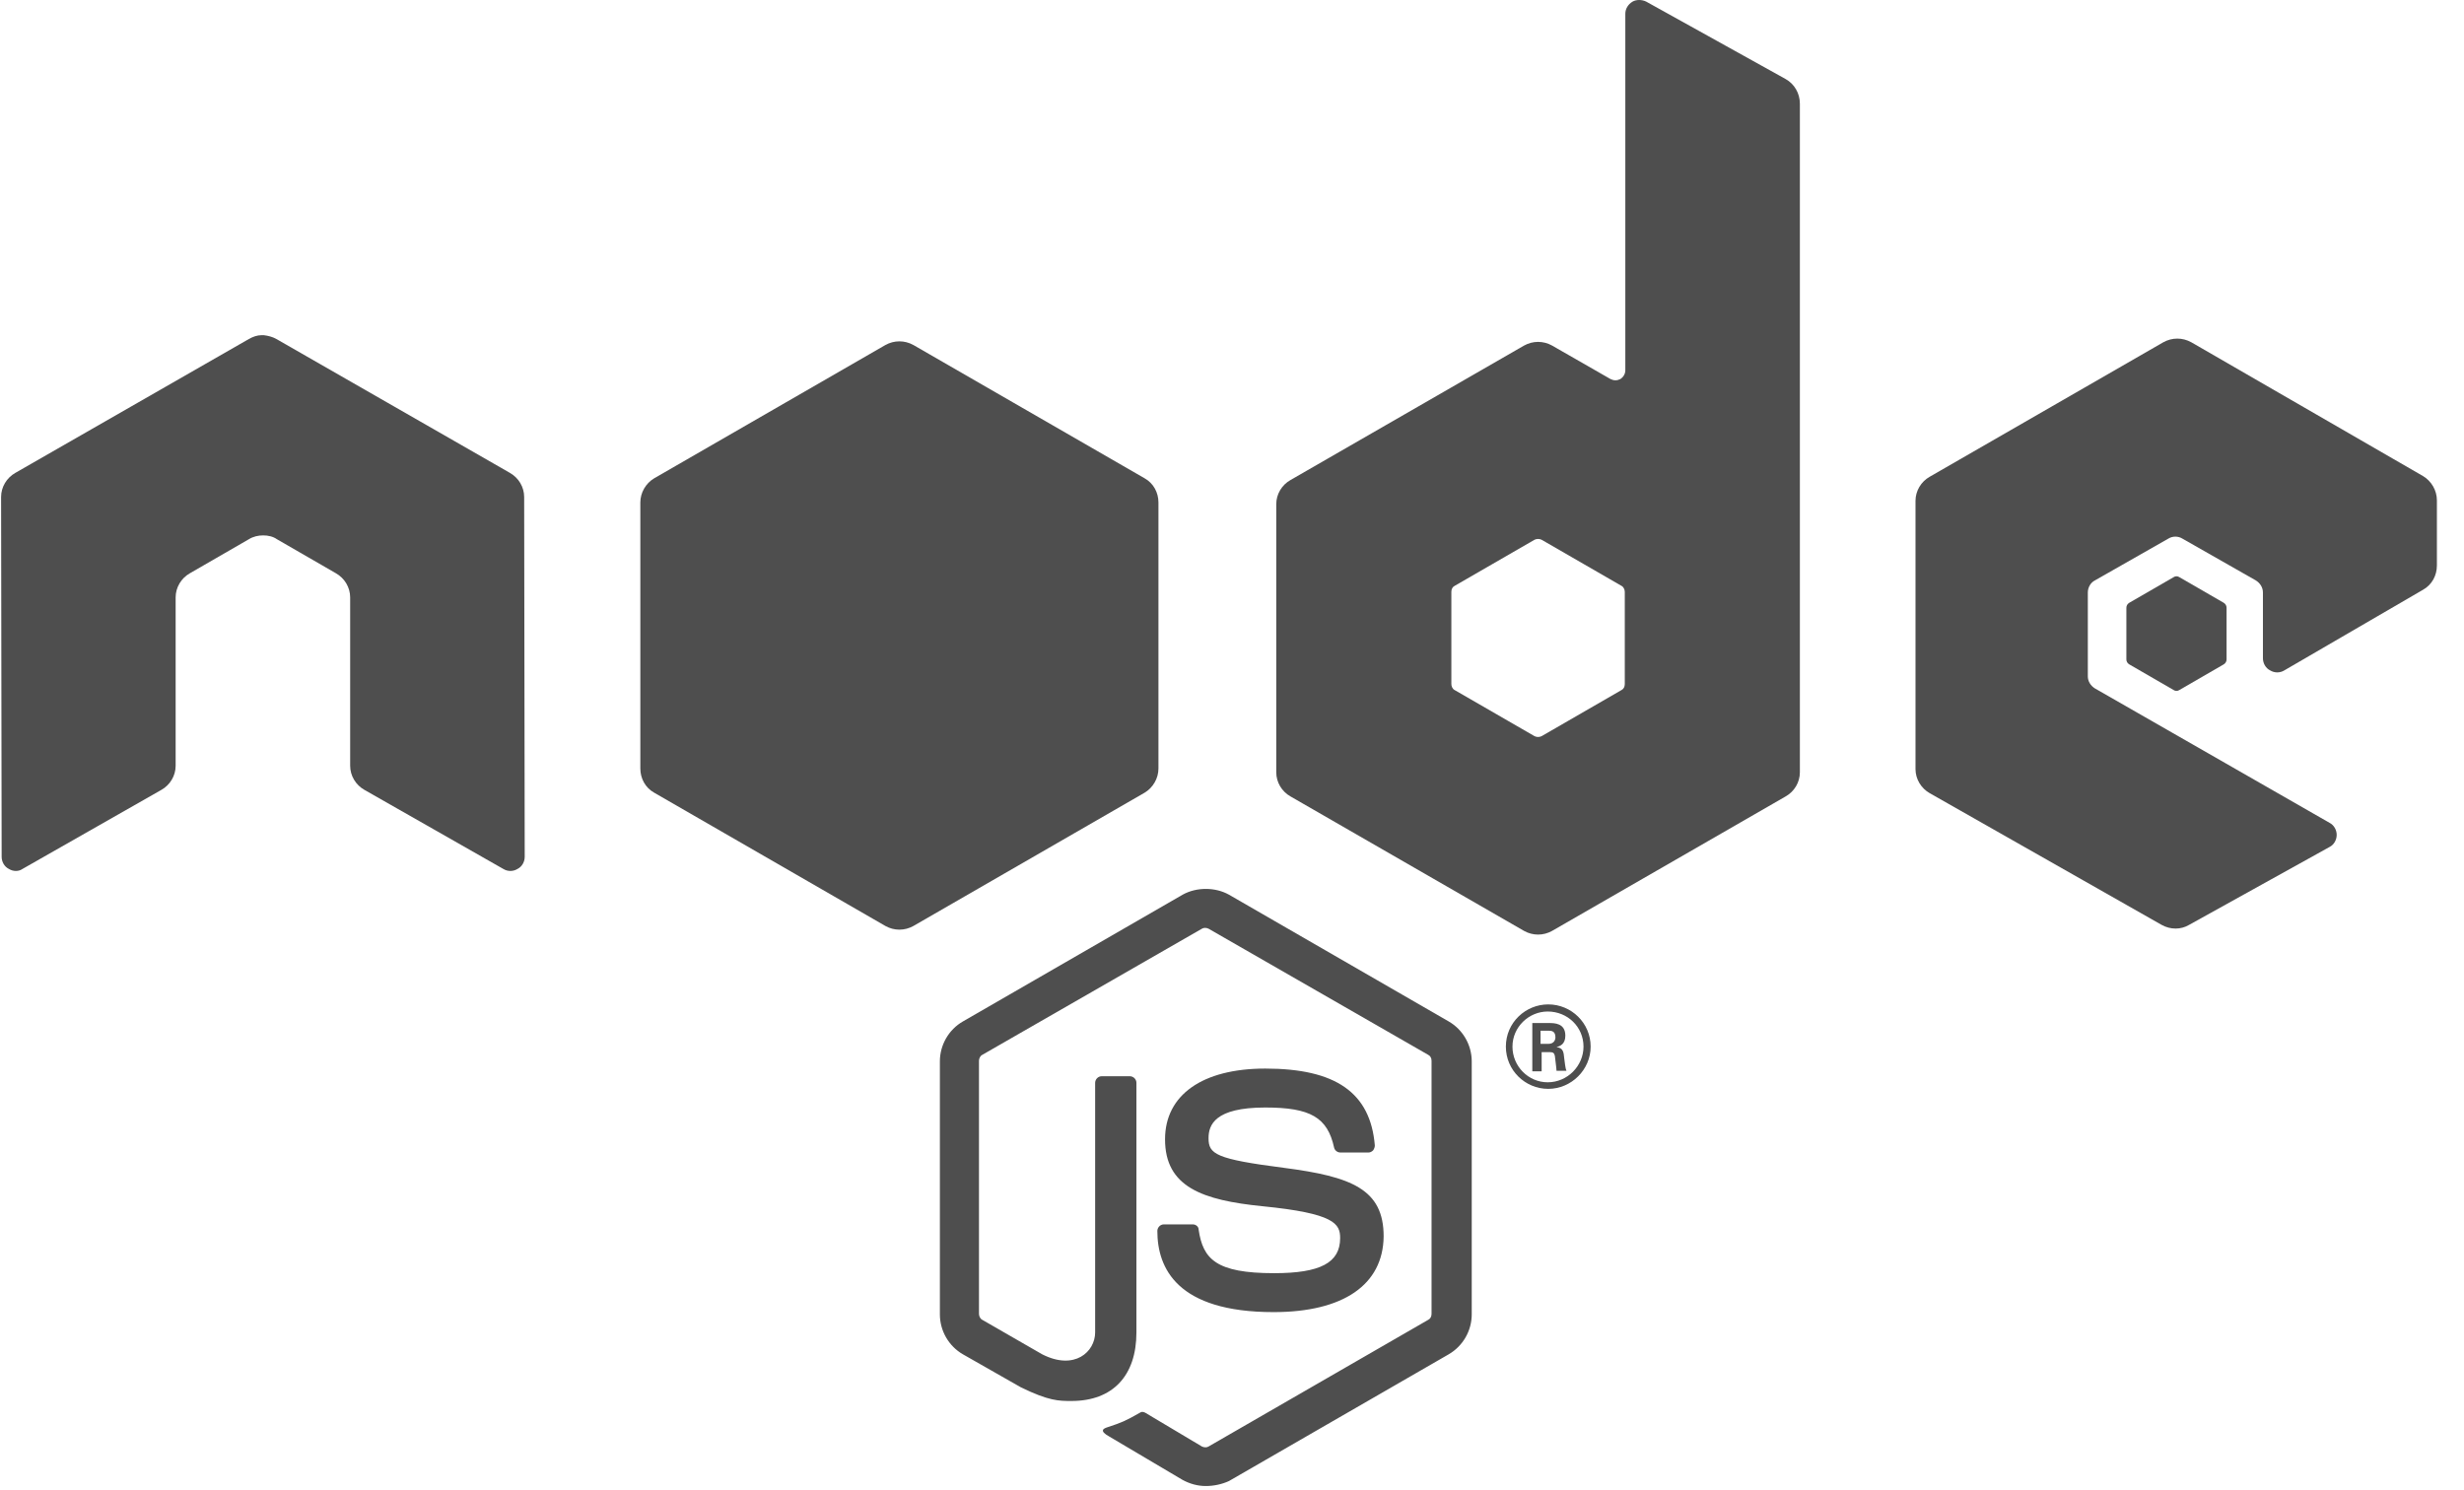 <?xml version="1.0" encoding="UTF-8"?>
<svg width="81px" height="49px" viewBox="0 0 81 49" version="1.1" xmlns="http://www.w3.org/2000/svg" xmlns:xlink="http://www.w3.org/1999/xlink">
    <!-- Generator: Sketch 41 (35326) - http://www.bohemiancoding.com/sketch -->
    <title>node</title>
    <desc>Created with Sketch.</desc>
    <defs></defs>
    <g id="Page-1" stroke="none" stroke-width="1" fill="none" fill-rule="evenodd">
        <g id="About-Myself" transform="translate(-288, -641)" fill="#4E4E4E">
            <g id="what-I-do?" transform="translate(288, 454)">
                <g id="skills" transform="translate(0, 87)">
                    <g id="node" transform="translate(0, 100)">
                        <g id="Layer_1">
                            <g id="Group" transform="translate(30.77, 29.217)">
                                <path d="M8.869,19.641 C8.597,19.641 8.344,19.568 8.109,19.442 L5.701,18.017 C5.339,17.819 5.52,17.747 5.629,17.711 C6.118,17.548 6.208,17.512 6.715,17.224 C6.769,17.188 6.842,17.206 6.896,17.242 L8.742,18.342 C8.815,18.378 8.905,18.378 8.959,18.342 L16.181,14.176 C16.254,14.14 16.29,14.068 16.29,13.977 L16.29,5.663 C16.29,5.573 16.254,5.501 16.181,5.465 L8.959,1.317 C8.887,1.281 8.796,1.281 8.742,1.317 L1.52,5.465 C1.448,5.501 1.412,5.591 1.412,5.663 L1.412,13.977 C1.412,14.05 1.448,14.14 1.52,14.176 L3.493,15.312 C4.561,15.853 5.231,15.222 5.231,14.591 L5.231,6.385 C5.231,6.276 5.321,6.168 5.448,6.168 L6.371,6.168 C6.48,6.168 6.588,6.258 6.588,6.385 L6.588,14.591 C6.588,16.015 5.81,16.845 4.453,16.845 C4.036,16.845 3.71,16.845 2.787,16.394 L0.887,15.312 C0.416,15.041 0.127,14.537 0.127,13.995 L0.127,5.681 C0.127,5.14 0.416,4.635 0.887,4.365 L8.109,0.198 C8.561,-0.054 9.177,-0.054 9.629,0.198 L16.851,4.365 C17.321,4.635 17.611,5.14 17.611,5.681 L17.611,13.995 C17.611,14.537 17.321,15.041 16.851,15.312 L9.629,19.478 C9.394,19.586 9.122,19.641 8.869,19.641 Z" id="Shape"></path>
                                <path d="M11.095,13.923 C7.928,13.923 7.276,12.48 7.276,11.254 C7.276,11.146 7.367,11.038 7.493,11.038 L8.434,11.038 C8.543,11.038 8.634,11.11 8.634,11.218 C8.778,12.174 9.195,12.643 11.113,12.643 C12.634,12.643 13.285,12.3 13.285,11.489 C13.285,11.02 13.104,10.677 10.733,10.442 C8.76,10.244 7.529,9.811 7.529,8.242 C7.529,6.781 8.76,5.916 10.824,5.916 C13.14,5.916 14.281,6.709 14.425,8.441 C14.425,8.495 14.407,8.549 14.371,8.603 C14.335,8.639 14.281,8.675 14.226,8.675 L13.285,8.675 C13.195,8.675 13.104,8.603 13.086,8.513 C12.869,7.521 12.308,7.196 10.824,7.196 C9.158,7.196 8.959,7.773 8.959,8.206 C8.959,8.729 9.195,8.891 11.439,9.18 C13.665,9.469 14.715,9.883 14.715,11.434 C14.697,13.022 13.394,13.923 11.095,13.923 Z" id="Shape"></path>
                            </g>
                            <path d="M52.29,34.411 C52.29,35.169 51.657,35.8 50.896,35.8 C50.136,35.8 49.503,35.187 49.503,34.411 C49.503,33.618 50.154,33.023 50.896,33.023 C51.657,33.023 52.29,33.636 52.29,34.411 Z M49.72,34.411 C49.72,35.061 50.245,35.584 50.878,35.584 C51.53,35.584 52.055,35.043 52.055,34.411 C52.055,33.762 51.53,33.257 50.878,33.257 C50.263,33.257 49.72,33.762 49.72,34.411 Z M50.372,33.636 L50.915,33.636 C51.096,33.636 51.458,33.636 51.458,34.051 C51.458,34.339 51.277,34.393 51.168,34.43 C51.385,34.448 51.403,34.592 51.421,34.79 C51.439,34.916 51.458,35.133 51.494,35.205 L51.168,35.205 C51.168,35.133 51.114,34.736 51.114,34.718 C51.096,34.628 51.059,34.592 50.951,34.592 L50.679,34.592 L50.679,35.223 L50.372,35.223 L50.372,33.636 Z M50.661,34.321 L50.896,34.321 C51.096,34.321 51.132,34.177 51.132,34.105 C51.132,33.888 50.987,33.888 50.896,33.888 L50.643,33.888 L50.643,34.321 L50.661,34.321 Z" id="Shape"></path>
                            <path d="M17.231,16.34 C17.231,16.015 17.05,15.709 16.76,15.546 L9.086,11.146 C8.959,11.074 8.815,11.038 8.67,11.02 L8.597,11.02 C8.453,11.02 8.308,11.074 8.181,11.146 L0.507,15.546 C0.217,15.709 0.036,16.015 0.036,16.34 L0.054,28.171 C0.054,28.334 0.145,28.496 0.29,28.568 C0.434,28.658 0.615,28.658 0.742,28.568 L5.303,25.971 C5.593,25.809 5.774,25.502 5.774,25.177 L5.774,19.641 C5.774,19.316 5.955,19.009 6.244,18.847 L8.181,17.729 C8.326,17.639 8.489,17.603 8.652,17.603 C8.815,17.603 8.977,17.639 9.104,17.729 L11.041,18.847 C11.33,19.009 11.511,19.316 11.511,19.641 L11.511,25.177 C11.511,25.502 11.692,25.809 11.982,25.971 L16.543,28.568 C16.688,28.658 16.869,28.658 17.014,28.568 C17.159,28.496 17.249,28.334 17.249,28.171 L17.231,16.34 Z" id="Shape"></path>
                            <path d="M54.118,0.054 C53.973,-0.018 53.792,-0.018 53.666,0.054 C53.521,0.144 53.43,0.289 53.43,0.451 L53.43,12.174 C53.43,12.282 53.376,12.39 53.268,12.462 C53.159,12.517 53.05,12.517 52.942,12.462 L51.023,11.362 C50.734,11.2 50.39,11.2 50.1,11.362 L42.426,15.781 C42.136,15.943 41.955,16.25 41.955,16.575 L41.955,25.394 C41.955,25.718 42.136,26.025 42.426,26.187 L50.1,30.606 C50.39,30.768 50.734,30.768 51.023,30.606 L58.697,26.187 C58.987,26.025 59.168,25.718 59.168,25.394 L59.168,3.409 C59.168,3.066 58.987,2.759 58.697,2.597 L54.118,0.054 Z M53.412,22.49 C53.412,22.58 53.376,22.652 53.304,22.688 L50.679,24.203 C50.607,24.24 50.516,24.24 50.444,24.203 L47.819,22.688 C47.747,22.652 47.711,22.562 47.711,22.49 L47.711,19.46 C47.711,19.37 47.747,19.298 47.819,19.262 L50.444,17.747 C50.516,17.711 50.607,17.711 50.679,17.747 L53.304,19.262 C53.376,19.298 53.412,19.388 53.412,19.46 L53.412,22.49 Z" id="Shape"></path>
                            <g id="Group" transform="translate(62.806, 11.002)">
                                <path d="M16.851,8.386 C17.14,8.224 17.303,7.918 17.303,7.593 L17.303,5.447 C17.303,5.122 17.122,4.815 16.851,4.653 L9.231,0.252 C8.941,0.09 8.597,0.09 8.308,0.252 L0.633,4.671 C0.344,4.833 0.163,5.14 0.163,5.465 L0.163,14.284 C0.163,14.609 0.344,14.915 0.633,15.078 L8.253,19.406 C8.543,19.568 8.887,19.568 9.158,19.406 L13.774,16.845 C13.919,16.773 14.009,16.611 14.009,16.448 C14.009,16.286 13.919,16.124 13.774,16.051 L6.063,11.633 C5.919,11.543 5.828,11.398 5.828,11.236 L5.828,8.477 C5.828,8.314 5.919,8.152 6.063,8.08 L8.471,6.709 C8.615,6.619 8.796,6.619 8.941,6.709 L11.349,8.08 C11.493,8.17 11.584,8.314 11.584,8.477 L11.584,10.641 C11.584,10.803 11.674,10.966 11.819,11.038 C11.964,11.128 12.145,11.128 12.29,11.038 L16.851,8.386 Z" id="Shape"></path>
                                <path d="M8.652,7.972 C8.706,7.936 8.778,7.936 8.833,7.972 L10.299,8.819 C10.353,8.855 10.389,8.909 10.389,8.982 L10.389,10.677 C10.389,10.749 10.353,10.803 10.299,10.839 L8.833,11.687 C8.778,11.723 8.706,11.723 8.652,11.687 L7.186,10.839 C7.131,10.803 7.095,10.749 7.095,10.677 L7.095,8.982 C7.095,8.909 7.131,8.855 7.186,8.819 L8.652,7.972 Z" id="Shape"></path>
                            </g>
                            <g id="Group" transform="translate(20.996, 11.182)">
                                <path d="M8.109,0.162 C8.398,-9.59232693e-14 8.742,-9.59232693e-14 9.032,0.162 L16.634,4.545 C16.923,4.707 17.086,5.014 17.086,5.338 L17.086,14.086 C17.086,14.41 16.905,14.717 16.634,14.879 L9.032,19.262 C8.742,19.424 8.398,19.424 8.109,19.262 L0.507,14.879 C0.217,14.717 0.054,14.41 0.054,14.086 L0.054,5.338 C0.054,5.014 0.235,4.707 0.507,4.545 L8.109,0.162 Z" id="XMLID_67_"></path>
                            </g>
                        </g>
                    </g>
                </g>
            </g>
        </g>
    </g>
</svg>